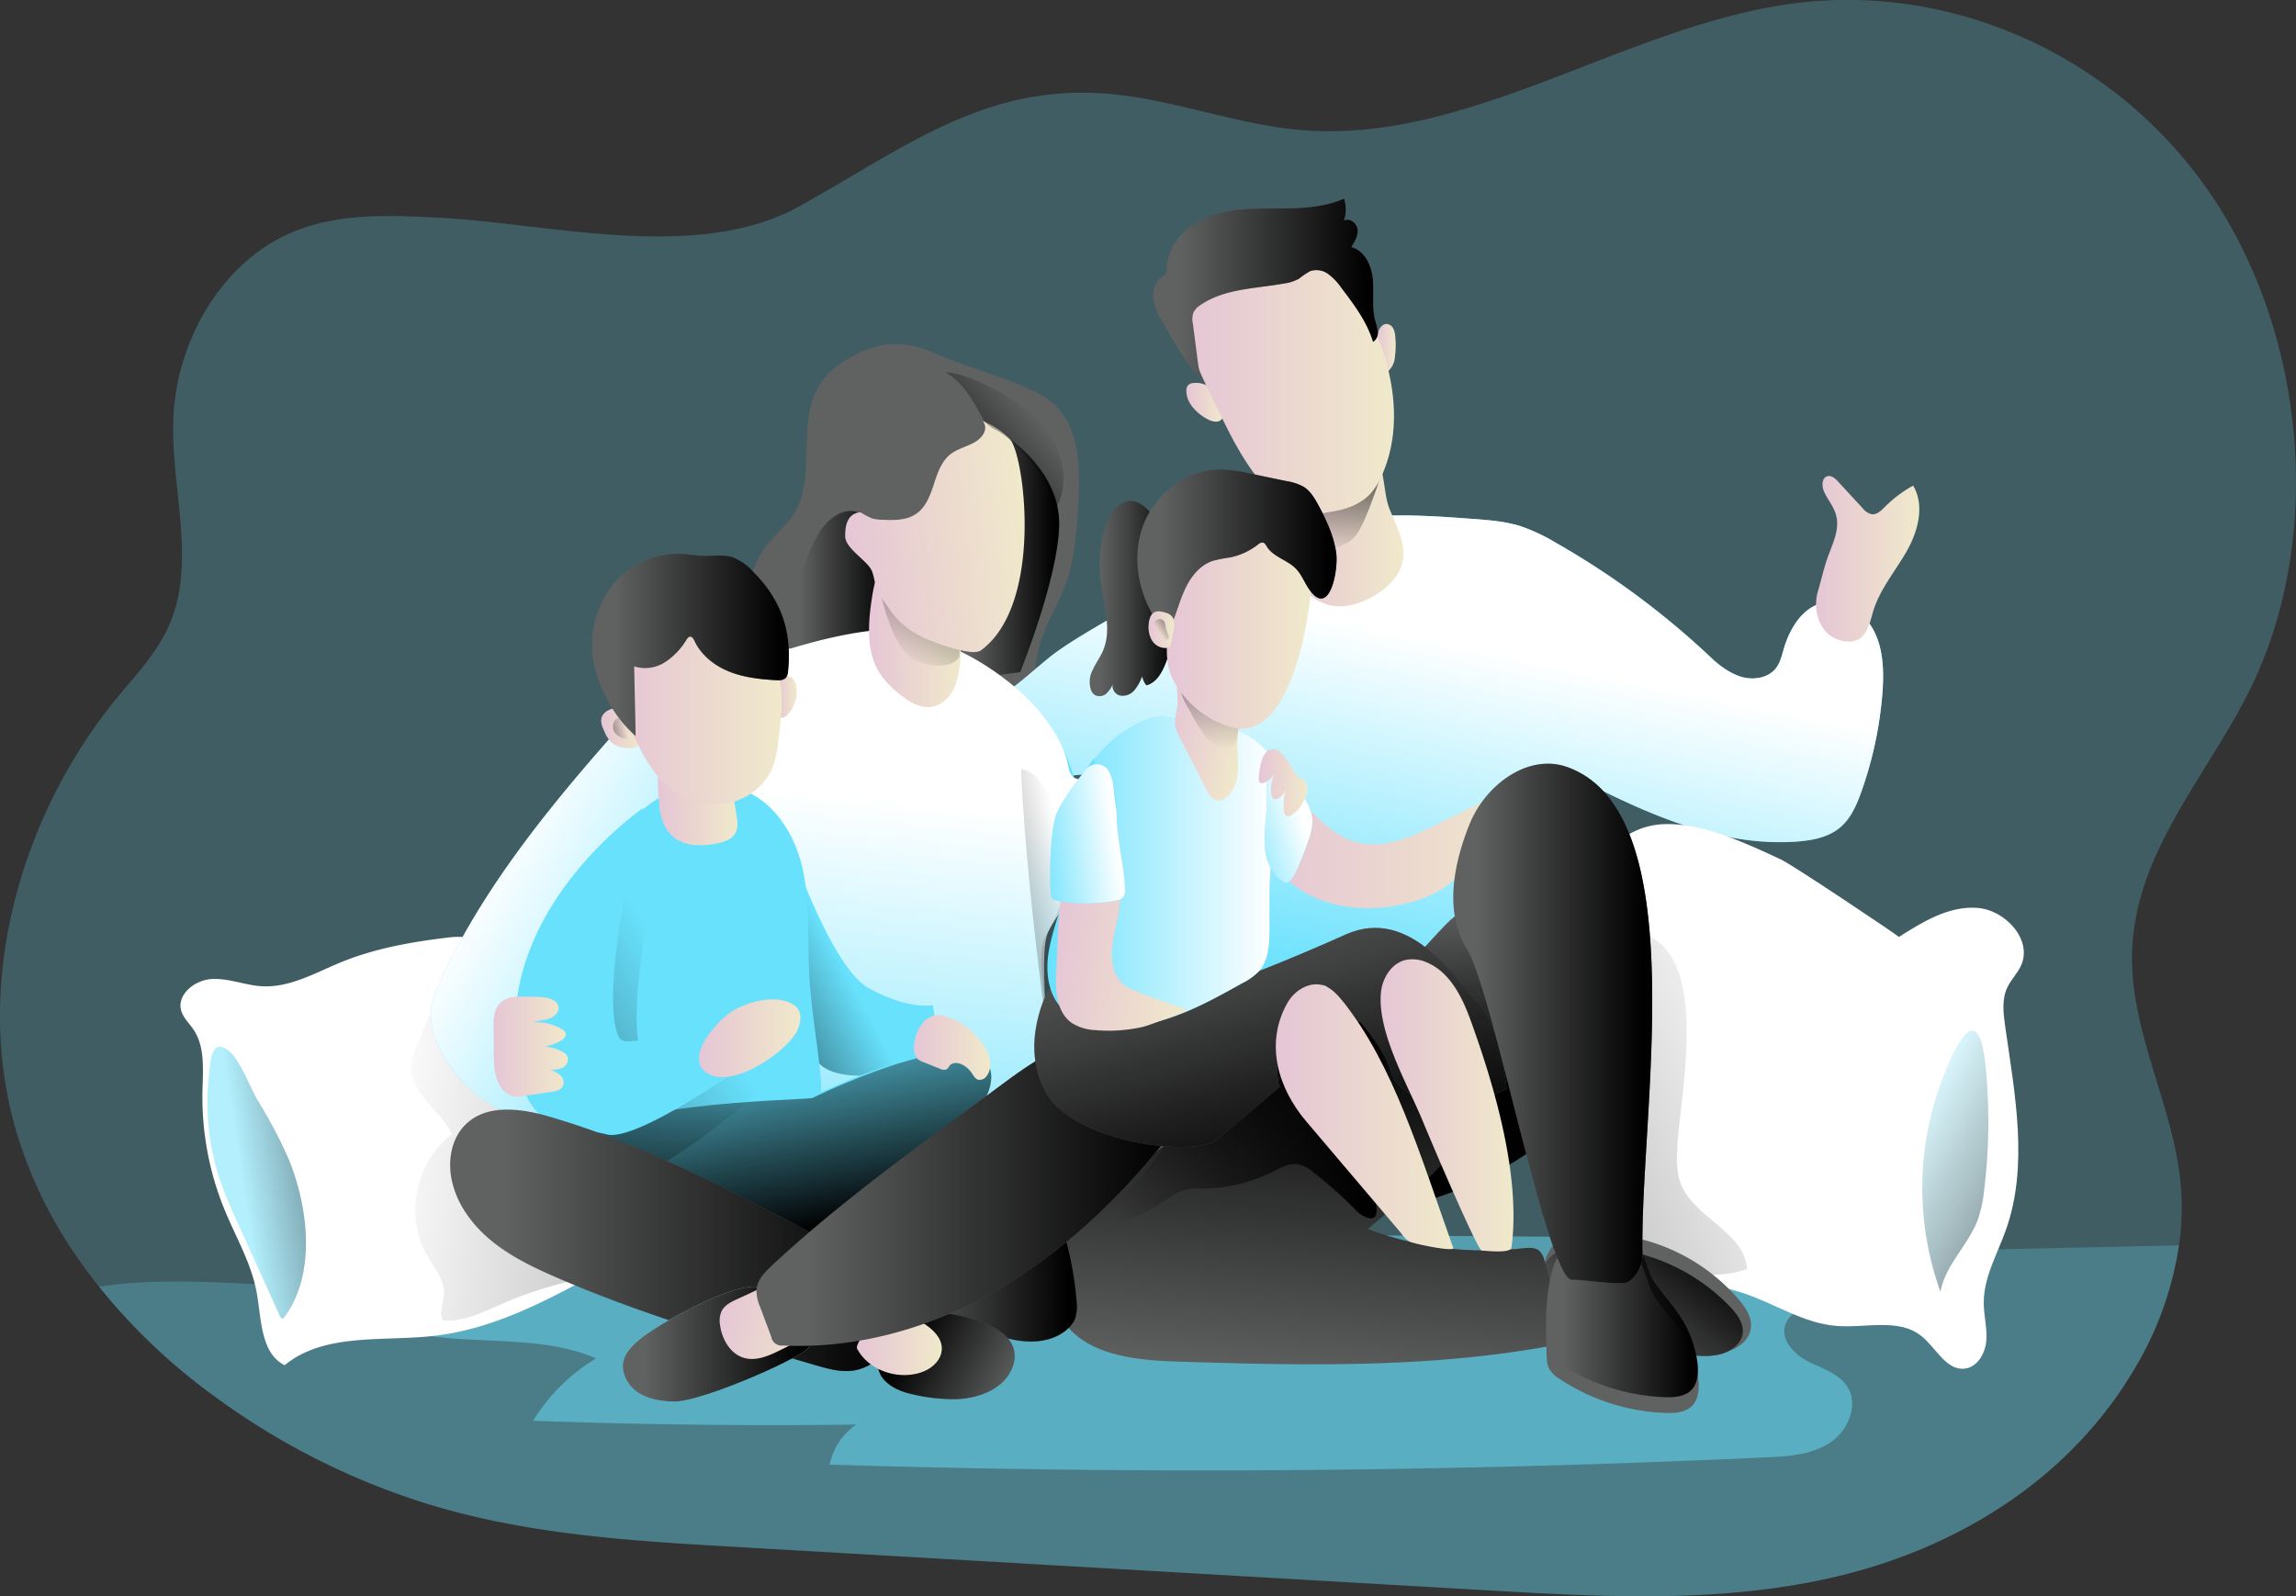 <svg id="Layer_1" data-name="Layer 1" xmlns="http://www.w3.org/2000/svg" xmlns:xlink="http://www.w3.org/1999/xlink" viewBox="0 0 684.81 476.16"><rect x="0" y="0" width="684.81" height="476.16" fill="#333333" stroke="none"/><defs><linearGradient id="linear-gradient" x1="286.87" y1="251.64" x2="317.39" y2="251.64" gradientUnits="userSpaceOnUse"><stop offset="0.12" stop-color="#010101" stop-opacity="0"/><stop offset="0.67" stop-color="#010101" stop-opacity="0.67"/><stop offset="0.95" stop-color="#010101"/></linearGradient><linearGradient id="linear-gradient-2" x1="236.18" y1="257.83" x2="267.71" y2="257.83" xlink:href="#linear-gradient"/><linearGradient id="linear-gradient-3" x1="378.41" y1="375.36" x2="400.98" y2="263.91" gradientUnits="userSpaceOnUse"><stop offset="0" stop-color="#fff" stop-opacity="0"/><stop offset="0.95" stop-color="#fff"/></linearGradient><linearGradient id="linear-gradient-4" x1="558.9" y1="390.28" x2="387.35" y2="459.18" xlink:href="#linear-gradient"/><linearGradient id="linear-gradient-5" x1="91.7" y1="425.97" x2="273.86" y2="445.8" xlink:href="#linear-gradient"/><linearGradient id="linear-gradient-6" x1="474.3" y1="494.9" x2="508.86" y2="450.7" xlink:href="#linear-gradient"/><linearGradient id="linear-gradient-7" x1="257.56" y1="463.08" x2="271.55" y2="316.55" xlink:href="#linear-gradient-3"/><linearGradient id="linear-gradient-8" x1="329.88" y1="347.75" x2="251.69" y2="363.64" xlink:href="#linear-gradient"/><linearGradient id="linear-gradient-9" x1="259.54" y1="365.93" x2="193.47" y2="400.72" xlink:href="#linear-gradient"/><linearGradient id="linear-gradient-10" x1="233.7" y1="384.69" x2="146.24" y2="335.32" xlink:href="#linear-gradient-3"/><linearGradient id="linear-gradient-11" x1="225.9" y1="372.7" x2="242.12" y2="455.92" xlink:href="#linear-gradient"/><linearGradient id="linear-gradient-12" x1="223.02" y1="365.93" x2="78.08" y2="462.56" xlink:href="#linear-gradient"/><linearGradient id="linear-gradient-13" x1="197.68" y1="323.44" x2="221.38" y2="323.44" gradientUnits="userSpaceOnUse"><stop offset="0" stop-color="#e5c6d6"/><stop offset="0.42" stop-color="#ead4d0"/><stop offset="1" stop-color="#f0e9cb"/></linearGradient><linearGradient id="linear-gradient-14" x1="180.78" y1="301.77" x2="193.02" y2="301.77" xlink:href="#linear-gradient-13"/><linearGradient id="linear-gradient-15" x1="190.04" y1="301.34" x2="174.9" y2="305.08" gradientUnits="userSpaceOnUse"><stop offset="0.12" stop-color="#010101" stop-opacity="0"/><stop offset="0.95" stop-color="#010101"/></linearGradient><linearGradient id="linear-gradient-16" x1="260.66" y1="272.89" x2="287.96" y2="272.89" xlink:href="#linear-gradient-13"/><linearGradient id="linear-gradient-17" x1="263.99" y1="287.21" x2="299.68" y2="228.57" xlink:href="#linear-gradient"/><linearGradient id="linear-gradient-18" x1="435.74" y1="346.02" x2="439.03" y2="411.85" xlink:href="#linear-gradient"/><linearGradient id="linear-gradient-19" x1="233.03" y1="292.49" x2="239.11" y2="292.49" xlink:href="#linear-gradient-13"/><linearGradient id="linear-gradient-20" x1="185.79" y1="297.11" x2="234.61" y2="297.11" xlink:href="#linear-gradient-13"/><linearGradient id="linear-gradient-21" x1="383.31" y1="240.99" x2="420.06" y2="240.99" xlink:href="#linear-gradient-13"/><linearGradient id="linear-gradient-22" x1="397.62" y1="256.32" x2="403.96" y2="205.36" xlink:href="#linear-gradient"/><linearGradient id="linear-gradient-23" x1="543.11" y1="251.37" x2="573.89" y2="251.37" xlink:href="#linear-gradient-13"/><linearGradient id="linear-gradient-24" x1="349.16" y1="218.25" x2="403.35" y2="218.25" gradientTransform="translate(-117.31 69.45) rotate(-6.36)" xlink:href="#linear-gradient-13"/><linearGradient id="linear-gradient-25" x1="178.05" y1="276.99" x2="236.76" y2="276.99" xlink:href="#linear-gradient"/><linearGradient id="linear-gradient-26" x1="386.89" y1="511.89" x2="398.88" y2="385.64" xlink:href="#linear-gradient"/><linearGradient id="linear-gradient-27" x1="323.93" y1="429.49" x2="412.06" y2="429.49" xlink:href="#linear-gradient"/><linearGradient id="linear-gradient-28" x1="462.33" y1="476.86" x2="507.94" y2="476.86" xlink:href="#linear-gradient"/><linearGradient id="linear-gradient-29" x1="135.72" y1="454.65" x2="272.69" y2="454.65" xlink:href="#linear-gradient"/><linearGradient id="linear-gradient-30" x1="187.23" y1="485.59" x2="242.81" y2="485.59" xlink:href="#linear-gradient"/><linearGradient id="linear-gradient-31" x1="62.49" y1="579.11" x2="94.47" y2="579.11" gradientTransform="translate(301.2 -103.06) rotate(14.45)" xlink:href="#linear-gradient-13"/><linearGradient id="linear-gradient-32" x1="264.63" y1="465.86" x2="322.66" y2="465.86" xlink:href="#linear-gradient"/><linearGradient id="linear-gradient-33" x1="307.69" y1="502.24" x2="270.07" y2="482.96" xlink:href="#linear-gradient"/><linearGradient id="linear-gradient-34" x1="257.02" y1="485.46" x2="282.38" y2="485.46" xlink:href="#linear-gradient-13"/><linearGradient id="linear-gradient-35" x1="412.27" y1="188.33" x2="417.74" y2="188.33" xlink:href="#linear-gradient-13"/><linearGradient id="linear-gradient-36" x1="355.3" y1="204.64" x2="366.43" y2="204.64" xlink:href="#linear-gradient-13"/><linearGradient id="linear-gradient-37" x1="355.46" y1="199.81" x2="417.19" y2="199.81" xlink:href="#linear-gradient-13"/><linearGradient id="linear-gradient-38" x1="345.39" y1="171.8" x2="412.38" y2="171.8" xlink:href="#linear-gradient"/><linearGradient id="linear-gradient-39" x1="148.68" y1="396.89" x2="170.89" y2="396.89" xlink:href="#linear-gradient-13"/><linearGradient id="linear-gradient-40" x1="227.05" y1="440.08" x2="354.12" y2="440.08" xlink:href="#linear-gradient"/><linearGradient id="linear-gradient-41" x1="376.12" y1="336.63" x2="459.2" y2="336.63" xlink:href="#linear-gradient-13"/><linearGradient id="linear-gradient-42" x1="358.35" y1="328.68" x2="393.14" y2="445.76" gradientUnits="userSpaceOnUse"><stop offset="0.12" stop-color="#010101" stop-opacity="0"/><stop offset="0.45" stop-color="#010101" stop-opacity="0.35"/><stop offset="0.67" stop-color="#010101" stop-opacity="0.67"/><stop offset="0.95" stop-color="#010101"/></linearGradient><linearGradient id="linear-gradient-43" x1="313.82" y1="344.71" x2="384.3" y2="344.71" xlink:href="#linear-gradient-3"/><linearGradient id="linear-gradient-44" x1="217.54" y1="438.8" x2="259.66" y2="438.8" gradientTransform="translate(162.31 -99.98) rotate(8.07)" xlink:href="#linear-gradient-13"/><linearGradient id="linear-gradient-45" x1="326.41" y1="263.18" x2="353.43" y2="263.18" xlink:href="#linear-gradient-42"/><linearGradient id="linear-gradient-46" x1="212.69" y1="395.45" x2="235.98" y2="395.45" gradientTransform="translate(212.78 -126.68) rotate(10.53)" xlink:href="#linear-gradient-13"/><linearGradient id="linear-gradient-47" x1="399.67" y1="305.49" x2="409.9" y2="238.61" gradientTransform="translate(-53.95 30.26) rotate(-2.84)" xlink:href="#linear-gradient"/><linearGradient id="linear-gradient-48" x1="349.48" y1="272.32" x2="392.6" y2="272.32" xlink:href="#linear-gradient-13"/><linearGradient id="linear-gradient-49" x1="340.65" y1="248.46" x2="400.1" y2="248.46" xlink:href="#linear-gradient"/><linearGradient id="linear-gradient-50" x1="365.99" y1="334.48" x2="401.48" y2="322.99" gradientUnits="userSpaceOnUse"><stop offset="0" stop-color="#fff" stop-opacity="0"/><stop offset="0.66" stop-color="#fff"/></linearGradient><linearGradient id="linear-gradient-51" x1="308.25" y1="336.19" x2="335.49" y2="332.39" xlink:href="#linear-gradient-3"/><linearGradient id="linear-gradient-52" x1="434.92" y1="389.94" x2="494.26" y2="389.94" xlink:href="#linear-gradient"/><linearGradient id="linear-gradient-53" x1="274.02" y1="397.07" x2="296.88" y2="397.07" xlink:href="#linear-gradient-13"/><linearGradient id="linear-gradient-54" x1="209.93" y1="394.35" x2="240.19" y2="394.35" xlink:href="#linear-gradient-13"/><linearGradient id="linear-gradient-55" x1="382" y1="417.76" x2="434.96" y2="417.76" xlink:href="#linear-gradient-13"/><linearGradient id="linear-gradient-56" x1="413.25" y1="414.36" x2="452.86" y2="414.36" xlink:href="#linear-gradient-13"/><linearGradient id="linear-gradient-57" x1="344.03" y1="272.46" x2="351.67" y2="272.46" xlink:href="#linear-gradient-13"/><linearGradient id="linear-gradient-58" x1="345.99" y1="273.9" x2="355.22" y2="267.61" xlink:href="#linear-gradient"/><linearGradient id="linear-gradient-59" x1="314.35" y1="203.63" x2="276.97" y2="235.13" xlink:href="#linear-gradient"/><linearGradient id="linear-gradient-60" x1="376.87" y1="318.13" x2="391.44" y2="318.13" xlink:href="#linear-gradient-13"/><linearGradient id="linear-gradient-61" x1="64.76" y1="439.22" x2="140.45" y2="427.73" xlink:href="#linear-gradient"/><linearGradient id="linear-gradient-62" x1="556.07" y1="414.9" x2="670.2" y2="478.24" xlink:href="#linear-gradient"/></defs><title>family 3</title><path d="M672.65,290.1c-12.8,26-34.36,48.63-35.26,78.46-.73,24.23,12.72,46.26,14.57,70.4a76.39,76.39,0,0,1-.6,17.16A100.3,100.3,0,0,1,638.08,493c-19.79,33.54-53.54,53.41-88.08,61.73s-70.14,6.3-105.36,4.27L221.25,546.09c-30.05-1.73-60.31-3.49-89.46-12a214.1,214.1,0,0,1-65.95-32.63,178.74,178.74,0,0,1-34.84-33C18.28,452.63,8.54,434.13,4.1,413.31-5,370.63,10.22,324.46,36.52,292.6c5.86-7.11,12.42-13.88,15.95-22.8,7.42-18.71-.26-40.48.73-61,1.17-23.58,15-45.7,34.15-54.32,14-6.34,29.57-5.69,44.62-4.92,33.19,1.64,77.51,13.63,108.12-3.49,32.89-18.36,57.12-37.93,96.13-33,17.85,2.24,35.18,8.79,53.07,10.35,50.22,4.31,96.61-30.87,146.57-37.68,45.87-6.25,94.67,13.88,123.77,55.09S695.37,243.89,672.65,290.1Z" transform="translate(-1.46 -84.64)" fill="#68e1fd" opacity="0.24" style="isolation:isolate"/><path d="M254.88,191.37a26.15,26.15,0,0,0-8.51,7.33c-7.87,11.32-.78,28.44-8.55,39.84-1.9,2.8-4.57,5-6.75,7.59-4.94,5.87-7.22,13.6-7.76,21.25s.51,15.31,1.56,22.9c.29,2.06.63,4.24,2,5.81s3.8,2.28,6,2.76a218,218,0,0,0,60.23,4.54c3.5-.23,7.17-.59,10.09-2.54,6.87-4.56,6.13-14.59,8.08-22.61,1.64-6.75,5.63-12.68,8-19.21,2.75-7.51,3.3-15.61,3.79-23.59.68-11,.59-23.75-7.87-30.83-2.73-2.28-6.06-3.68-9.33-5.06-8.57-3.59-17.73-6.08-26.13-9.75C271.05,186,263.29,186.45,254.88,191.37Z" transform="translate(-1.46 -84.64)" fill="#606161"/><path d="M302.57,215.58s15.17,9.94,14.81,25.81-11.63,43.73-11.63,43.73l-18.88,2.58Z" transform="translate(-1.46 -84.64)" fill="url(#linear-gradient)"/><path d="M249.11,239.6c-2.54,2.13-4.16,5.14-5.54,8.16a83.14,83.14,0,0,0-7.39,30.61l22.85.23a4.44,4.44,0,0,0,2.26-.38,4.37,4.37,0,0,0,1.66-2.49c2.43-6.5,4.82-13.19,4.76-20.12C267.64,246.85,259.56,230.86,249.11,239.6Z" transform="translate(-1.46 -84.64)" fill="url(#linear-gradient-2)"/><path d="M416.7,238.42c8-.16,15.95.41,23.91,1,4.83.35,9.7.71,14.31,2.16a55.39,55.39,0,0,1,10.66,5A241.7,241.7,0,0,1,512,281c2.58,2.44,6,4.86,9.41,5.69s7.53.1,9.72-2.7c1.29-1.65,1.77-3.77,2.36-5.79,1.76-6,5.5-12.33,11.64-13.73,6-1.36,12.19,2.67,15.09,8.07s3.14,11.82,2.76,17.94a114.14,114.14,0,0,1-6.18,29.84c-1.46,4.21-3.27,8.55-6.74,11.34s-8,3.63-12.42,4c-25,1.89-48.8-10.06-71.05-21.69-.29,12,2.43,23.83,3.07,35.8s-1.19,24.84-9.11,33.83C450.4,395,433.4,397.08,418.14,396.41a181.51,181.51,0,0,1-38.83-6c-3.47-.93-7-2-9.77-4.33a18.71,18.71,0,0,1-4.91-7.08c-8.25-19.22-.66-49.13-8.81-68.4-42.34,8.72-83.31,10.57-123-6.6-1.78-.78-3.66-1.65-4.75-3.27-1.25-1.85-1.21-4.26-1-6.49a77.31,77.31,0,0,1,4-18.89c16,7.59,32.27,15.26,49.75,18.06s19.42-.9,33.05-12.2c9.89-8.2,33.32-19.15,43.16-27.4C372.91,240.52,396,238.86,416.7,238.42Z" transform="translate(-1.46 -84.64)" fill="#68e1fd"/><path d="M416.7,238.42c8-.16,15.95.41,23.91,1,4.83.35,9.7.71,14.31,2.16a55.39,55.39,0,0,1,10.66,5A241.7,241.7,0,0,1,512,281c2.58,2.44,6,4.86,9.41,5.69s7.53.1,9.72-2.7c1.29-1.65,1.77-3.77,2.36-5.79,1.76-6,5.5-12.33,11.64-13.73,6-1.36,12.19,2.67,15.09,8.07s3.14,11.82,2.76,17.94a114.14,114.14,0,0,1-6.18,29.84c-1.46,4.21-3.27,8.55-6.74,11.34s-8,3.63-12.42,4c-25,1.89-48.8-10.06-71.05-21.69-.29,12,2.43,23.83,3.07,35.8s-1.19,24.84-9.11,33.83C450.4,395,433.4,397.08,418.14,396.41a181.51,181.51,0,0,1-38.83-6c-3.47-.93-7-2-9.77-4.33a18.71,18.71,0,0,1-4.91-7.08c-8.25-19.22-.66-49.13-8.81-68.4-42.34,8.72-83.31,10.57-123-6.6-1.78-.78-3.66-1.65-4.75-3.27-1.25-1.85-1.21-4.26-1-6.49a77.31,77.31,0,0,1,4-18.89c16,7.59,32.27,15.26,49.75,18.06s19.42-.9,33.05-12.2c9.89-8.2,33.32-19.15,43.16-27.4C372.91,240.52,396,238.86,416.7,238.42Z" transform="translate(-1.46 -84.64)" fill="url(#linear-gradient-3)"/><path d="M651.36,456.12A100.3,100.3,0,0,1,638.08,493c-19.79,33.54-53.54,53.41-88.08,61.73s-70.14,6.3-105.36,4.27L221.25,546.09c-30.05-1.73-60.31-3.49-89.46-12a214.1,214.1,0,0,1-65.95-32.63,178.74,178.74,0,0,1-34.84-33c22.81-3.58,50.7.21,66.61-.13l134.93-3q133-2.91,265.9-5.86Z" transform="translate(-1.46 -84.64)" fill="#68e1fd" opacity="0.24" style="isolation:isolate"/><path d="M106.6,473.57c18.82,16.79,49.53,6.16,72.63,16.29a55.66,55.66,0,0,0-18.76,18.58q48.15,1.77,96.36,1.14a19.35,19.35,0,0,0-7.92,11.95q139.63,4.31,279.33-2.16c6.54-.3,13.42-.73,18.92-4.29s8.81-11.38,5.24-16.87c-2.52-3.88-7.39-5.32-11.53-7.4s-8.25-6.26-7-10.71c2.41-8.44,19.91-6.3,19.45-15.06-.21-3.93-4.46-6.16-8.12-7.61l8.38-3.19-229.1-1.77c-40.41-.32-81-.63-121.16,4.84C172.71,461.48,134.93,461.5,106.6,473.57Z" transform="translate(-1.46 -84.64)" fill="#68e1fd" opacity="0.5" style="isolation:isolate"/><path d="M567.81,364.14c7.13-4.55,14.91-9.29,23.34-8.69s16.59,9.47,13.12,17.18c-1.06,2.36-3,4.24-4.12,6.59-1.65,3.53-1.18,7.65-.63,11.51,2.89,20.3,7.07,41.53.21,60.85-2.56,7.17-6.63,14.1-6.59,21.72,0,3.78,1.08,7.53.76,11.3s-2.64,7.83-6.39,8.29c-5.58.68-8.58-6.23-13-9.74-6.79-5.42-16.69-2.29-25.35-3-9.82-.78-18.4-6.7-27.77-9.78-11.74-3.87-24.86-3.28-35.89-8.85-12.58-6.35-20.31-19.9-22.9-33.75s-.73-28.11,1.61-42c3.14-18.62,9.33-54.29,33.57-55.3,11.45-.48,24.93,5.91,35,10.62C536.29,342.74,568.06,364,567.81,364.14Z" transform="translate(-1.46 -84.64)" fill="#fff"/><path d="M501.71,427.27c-.15,3.47-.2,7.05,1,10.3,3.87,10.35,19.15,14.56,19.83,25.59-13.58,5-30.4-1.58-37-14.47-3.47-6.8-4.2-14.6-4.88-22.2-1.42-15.95-3.15-31.91-4.27-47.88-.64-9.3.27-17.47,11.72-16.12C513,365.43,502.39,411.34,501.71,427.27Z" transform="translate(-1.46 -84.64)" opacity="0.45" fill="url(#linear-gradient-4)"/><path d="M103.35,371.6c-7.73,3.14-15.38,7.7-23.71,7.24-5-.28-9.89-2.41-14.92-2.17s-10.55,4.52-9.23,9.38c.6,2.18,2.38,3.79,3.65,5.66,3.53,5.21,2.85,12.05,2.71,18.34a88.47,88.47,0,0,0,6.56,35.39c3.4,8.29,8.11,16.18,9.65,25,1.39,7.88,1.16,17.82,8.29,21.44,11.94-9.78,29.3-7,44.64-8.76,18.16-2.08,34.69-11.07,50.69-19.9a12.46,12.46,0,0,0,4.43-3.41,11,11,0,0,0,1.48-6.11c.16-8.8-2.2-17.47-5.13-25.77a187.17,187.17,0,0,0-27.86-51.38c-6.15-8-8.89-13.49-19.2-12.28C124.54,365.55,113.52,367.46,103.35,371.6Z" transform="translate(-1.46 -84.64)" fill="#fff"/><path d="M126.43,395.07c-1.17,2.57-2.37,5.24-2.36,8.06,0,7.91,8.83,12.68,12.22,19.83-10.81,8-14.23,24.44-7.51,36.08,2.17,3.76,5.34,7.4,5.09,11.72-.15,2.66-1.58,5.48-.31,7.82,6.66.43,12.87-3,19-5.61,10.22-4.39,21.16-6.82,32-9.23-1.1-5.7-4.15-10.8-7.15-15.77-11-18.31-22.16-36.73-36.43-52.64-3.33-3.71-4.84-10.05-8.25-12.94C129.84,385.28,128.21,391.16,126.43,395.07Z" transform="translate(-1.46 -84.64)" opacity="0.45" fill="url(#linear-gradient-5)"/><path d="M520,472.21c2.06,2.38,4.06,5.35,3.67,8.58-.43,3.67-3.83,6.14-7.17,7-4.45,1.1-9.09.18-13.58-.74l-37.05-7.59a5.18,5.18,0,0,1-2.43-.94,5.44,5.44,0,0,1-1.46-2.65c-1.81-6-1.32-15.53,3.22-20.23,3.74-3.88,10.1-3.24,14.89-3A56.77,56.77,0,0,1,520,472.21Z" transform="translate(-1.46 -84.64)" fill="#606161"/><path d="M517.63,474.6c2,2.16,4,4.85,3.6,7.78-.43,3.33-3.76,5.56-7,6.31-4.36,1-8.9.17-13.3-.66l-36.32-6.88a5.55,5.55,0,0,1-2.39-.86,4.81,4.81,0,0,1-1.42-2.4c-1.78-5.46-1.3-14.08,3.15-18.35,3.67-3.51,9.91-2.93,14.6-2.72A57.46,57.46,0,0,1,517.63,474.6Z" transform="translate(-1.46 -84.64)" fill="#606161"/><path d="M517.63,474.6c2,2.16,4,4.85,3.6,7.78-.43,3.33-3.76,5.56-7,6.31-4.36,1-8.9.17-13.3-.66l-36.32-6.88a5.55,5.55,0,0,1-2.39-.86,4.81,4.81,0,0,1-1.42-2.4c-1.78-5.46-1.3-14.08,3.15-18.35,3.67-3.51,9.91-2.93,14.6-2.72A57.46,57.46,0,0,1,517.63,474.6Z" transform="translate(-1.46 -84.64)" fill="url(#linear-gradient-6)"/><path d="M313.1,300.32c7.71,8.43,10.85,20.37,10.17,31.78s-4.85,22.35-10.24,32.43c-2.71,5.07,1,19.32.29,25-.89,6.94-1.67,7.12-2.64,14.06-1.08,7.77-9.87,11.83-15.39,17.4a233.29,233.29,0,0,1-23.72,20.92c-11.34,8.7-25.1,16.71-39.14,14-5.89-1.13-11.27-4.08-16.45-7.11q-9.53-5.57-18.72-11.66a8.43,8.43,0,0,1-4.9-8.46C191.68,417,191,405,193.6,393.54c2.22-9.91,6.78-19.18,9-29.08,4.36-19.38-.41-40.15,5.27-59.19,1.06-3.55,2.57-7.13,5.39-9.54,2.36-2,5.41-3,8.37-4,12.56-4,25.2-8.07,38.27-9.73C282,279.22,298.24,284.05,313.1,300.32Z" transform="translate(-1.46 -84.64)" fill="#68e1fd"/><path d="M320.2,313.69c2.09,11.57,23.6-10.83,22.93,1.18s-23.53,36.88-28.92,47.49c-2.71,5.34-.32,23.26-1.06,29.27-.89,7.31-1.5,4.69-2.47,12-1.08,8.17-9.87,9.67-15.39,15.54a237,237,0,0,1-23.72,22c-11.34,9.17-25.1,17.6-39.14,14.77-5.89-1.19-11.27-4.3-16.45-7.49q-9.53-5.85-18.72-12.28a11.38,11.38,0,0,1-3.91-3.83,12.37,12.37,0,0,1-1-5.07c-.68-12.38-1.34-24.94,1.24-37,2.22-10.43,6.78-20.18,9-30.6,4.36-20.4-.41-42.26,5.27-62.3,1.06-3.73,2.57-7.51,5.39-10,2.36-2.13,5.41-3.18,8.37-4.18,12.56-4.24,25.2-8.49,38.27-10.24C282,269.91,316.33,292.18,320.2,313.69Z" transform="translate(-1.46 -84.64)" fill="url(#linear-gradient-7)"/><path d="M306,314.16s.71,25.16,7.34,75.4c0,0,11.42-22.48,11.66-25.6S317.92,314.16,306,314.16Z" transform="translate(-1.46 -84.64)" fill="url(#linear-gradient-8)"/><path d="M235,331.32s13.63,41.38,25.39,48,19.28,5.17,19.28,5.17l2.82,16.93s-29.35,9.24-37.15,0S235,331.32,235,331.32Z" transform="translate(-1.46 -84.64)" fill="#68e1fd"/><path d="M235,331.32s13.63,41.38,25.39,48,19.28,5.17,19.28,5.17l2.82,16.93s-29.35,9.24-37.15,0S235,331.32,235,331.32Z" transform="translate(-1.46 -84.64)" fill="url(#linear-gradient-9)"/><path d="M133,376.75c-1.46,3.16-2.86,6.45-3.05,9.93a21.92,21.92,0,0,0,2.64,10.7,41.36,41.36,0,0,0,20.92,19.7c9.53,4,20.17,4.26,30.51,4.35,3.34,0,6.94,0,9.64-2,4.07-2.95,4.4-8.8,4.34-13.83a83.67,83.67,0,0,1-19.74-12.88,11.94,11.94,0,0,1-3.55-4.39c-1.09-2.85,0-6,1.12-8.86A125.07,125.07,0,0,1,201.68,340c8.72-9,19.49-18,20.47-30.51a14.11,14.11,0,0,0-1.72-8.53c-1.63-2.63-4.35-4.37-7.14-5.7-9.74-4.69-15.87-6-23.15,2.06s-14.63,16.46-21.6,25C154.81,339.13,142.19,357,133,376.75Z" transform="translate(-1.46 -84.64)" fill="#68e1fd"/><path d="M133,376.75c-1.46,3.16-2.86,6.45-3.05,9.93a21.92,21.92,0,0,0,2.64,10.7,41.36,41.36,0,0,0,20.92,19.7c9.53,4,20.17,4.26,30.51,4.35,3.34,0,6.94,0,9.64-2,4.07-2.95,4.4-8.8,4.34-13.83a83.67,83.67,0,0,1-19.74-12.88,11.94,11.94,0,0,1-3.55-4.39c-1.09-2.85,0-6,1.12-8.86A125.07,125.07,0,0,1,201.68,340c8.72-9,19.49-18,20.47-30.51a14.11,14.11,0,0,0-1.72-8.53c-1.63-2.63-4.35-4.37-7.14-5.7-9.74-4.69-15.87-6-23.15,2.06s-14.63,16.46-21.6,25C154.81,339.13,142.19,357,133,376.75Z" transform="translate(-1.46 -84.64)" fill="url(#linear-gradient-10)"/><path d="M181.11,344.13c-4,10.65-4.65,22.21-4.71,33.57-.07,12.81.79,26.22,7.33,37.25,9.18,15.49,29.7,23.2,46.82,17.6,5-1.65,9.9-4.47,12.76-8.93,3.63-5.66,3.44-12.89,2.75-19.57-1-9.55-2.7-19-3.22-28.61-.59-10.72.33-21.63-2.09-32.1s-9.19-20.85-19.58-23.59C202.3,314.79,187.44,327,181.11,344.13Z" transform="translate(-1.46 -84.64)" fill="#68e1fd"/><path d="M243.68,411.73s47.25-23.28,52.9-9.17S262,445.59,255,449.11s-28.21,5.65-28.21,5.65-59.25-13.41-54.31-27.51S238,412.44,243.68,411.73Z" transform="translate(-1.46 -84.64)" fill="#68e1fd"/><path d="M243.68,412.2s47.25-23.28,52.9-9.17S262,446.06,255,449.58s-28.21,5.65-28.21,5.65-59.25-13.41-54.31-27.51S238,412.91,243.68,412.2Z" transform="translate(-1.46 -84.64)" fill="url(#linear-gradient-11)"/><path d="M200.3,331s-37,25.39-38.09,63.13,18.69,37.56,27.51,40.2,41.61-27.15,41.61-27.15l-12-15.17s-23.65,12.48-26.21,7.41C186.55,386.34,200.3,331,200.3,331Z" transform="translate(-1.46 -84.64)" fill="url(#linear-gradient-12)"/><path d="M193.25,325.68s-37,25.39-38.09,63.13S173.5,420.37,182.31,423s42-21.16,42-21.16l-12-15.17s-23.65,12.48-26.21,7.41C179.49,381.05,193.25,325.68,193.25,325.68Z" transform="translate(-1.46 -84.64)" fill="#68e1fd"/><path d="M198,323.59c.16,3.86,1.17,7.94,4.05,10.5,3.63,3.21,9.11,3.09,13.81,2,1.83-.43,3.78-1.11,4.79-2.7s.78-3.47.53-5.26q-.63-4.39-1.63-8.72a9.56,9.56,0,0,0-1.28-3.42,8.62,8.62,0,0,0-3.36-2.59c-3.4-1.69-11.59-4.77-15.23-2.38C196.74,312.9,197.88,320.71,198,323.59Z" transform="translate(-1.46 -84.64)" fill="url(#linear-gradient-13)"/><path d="M183.28,296.33a4.39,4.39,0,0,0-2.22,1.93c-.69,1.48,0,3.21.72,4.68a8.61,8.61,0,0,0,2.69,3.7,7.38,7.38,0,0,0,2.33.88,8.29,8.29,0,0,0,3.39.24,3.46,3.46,0,0,0,2.63-2,3.76,3.76,0,0,0,.13-2C192.12,298.43,189.17,294,183.28,296.33Z" transform="translate(-1.46 -84.64)" fill="url(#linear-gradient-14)"/><path d="M186.32,298.72a2.22,2.22,0,0,0-1.29.55,2.27,2.27,0,0,0-.42.72,3.5,3.5,0,0,0-.28,2,3.17,3.17,0,0,0,.74,1.43,4.88,4.88,0,0,0,4.1,1.66,1.37,1.37,0,0,0,.69-.22c.46-.34.43-1,.33-1.58a15.29,15.29,0,0,0-1.1-3.87C188.62,298.44,187.29,298.57,186.32,298.72Z" transform="translate(-1.46 -84.64)" fill="url(#linear-gradient-15)"/><path d="M286.87,287.7c-1,3.8-3.95,7.42-7.86,7.83-3.23.35-6.26-1.52-8.83-3.52a26.82,26.82,0,0,1-6.21-6.37c-4.28-6.59-3.61-15.14-2.41-22.91.67-4.3,1.73-9.05,5.32-11.52a5,5,0,0,1,2.75-1,6,6,0,0,1,2.19.49c4.95,1.92,8.77,6.08,11.32,10.73C287.5,269.39,289.29,278.81,286.87,287.7Z" transform="translate(-1.46 -84.64)" fill="url(#linear-gradient-16)"/><path d="M263.19,256.32s3.05,23.22,12.73,26,11.7-1.79,11.7-1.79l.26-17.09Z" transform="translate(-1.46 -84.64)" fill="url(#linear-gradient-17)"/><path d="M414.8,444.8c-4,.21-8.12.09-11.79-1.51-10.22-4.45-12.49-17.67-13.34-28.79-.53-6.81-1-14,2.15-20.12,4.29-8.35,13.06-11,20.6-15.38,9.41-5.51,13.06-11.23,20.4-18.71,13.33-13.6,36.44-12,47.8,4.43C507.11,403,447.14,443.1,414.8,444.8Z" transform="translate(-1.46 -84.64)" fill="#606161"/><path d="M414.8,444.8c-4,.21-8.12.09-11.79-1.51-10.22-4.45-12.49-17.67-13.34-28.79-.53-6.81-1-14,2.15-20.12,4.29-8.35,13.06-11,20.6-15.38,9.41-5.51,13.06-11.23,20.4-18.71,13.33-13.6,36.44-12,47.8,4.43C507.11,403,447.14,443.1,414.8,444.8Z" transform="translate(-1.46 -84.64)" fill="url(#linear-gradient-18)"/><path d="M237,286.49c1.31.48,1.9,2,2.05,3.39a10.17,10.17,0,0,1-2.52,7.78,3.19,3.19,0,0,1-1.31,1,1.4,1.4,0,0,1-1.52-.35,2.06,2.06,0,0,1-.35-.91C233,295.28,232.08,284.66,237,286.49Z" transform="translate(-1.46 -84.64)" fill="url(#linear-gradient-19)"/><path d="M234.51,296.54c-.22,3.33-.56,6.64-1,9.94a29.6,29.6,0,0,1-1.68,7.23c-2.57,6.31-9.2,10.54-16,10.88a22.9,22.9,0,0,1-18-8.12,48.73,48.73,0,0,1-6.35-10.36A64,64,0,0,1,186.85,295c-1.71-6.08-1.57-13.07,2.14-18.17a15.06,15.06,0,0,1,5-4.39c3.47-1.87,7.51-2.3,11.45-2.6a31.71,31.71,0,0,1,8.92.23,22.88,22.88,0,0,1,6.29,2.49c4.24,2.35,9,5.89,11.47,10.16C234.47,286.68,234.81,292.1,234.51,296.54Z" transform="translate(-1.46 -84.64)" fill="url(#linear-gradient-20)"/><path d="M415.82,236.24c2,5.08,5,10.22,4.06,15.58-.86,4.72-4.72,8.37-8.9,10.73-3.67,2.08-7.94,3.47-12.11,2.77-5.14-.86-9.35-4.84-11.71-9.48s-3.13-9.93-3.59-15.12a32.27,32.27,0,0,1,.28-10.15A18.39,18.39,0,0,1,394.38,218c4.43-1.9,12.35-2.55,16.24,1.13C414.67,223,413.89,231.26,415.82,236.24Z" transform="translate(-1.46 -84.64)" fill="url(#linear-gradient-21)"/><path d="M414.07,224.11s-4.76,15.7-8.11,20.11-12,5.46-12,5.46L388.33,231Z" transform="translate(-1.46 -84.64)" fill="url(#linear-gradient-22)"/><path d="M552.34,276a6.27,6.27,0,0,0,3-.42c3.16-1.36,3.85-5.4,4.85-8.69,2-6.56,6.62-11.92,10-17.88s5.39-13.62,1.89-19.51a37.15,37.15,0,0,0-8.47,6.38c-1.07,1.08-2.33,2.32-3.84,2.16a4.91,4.91,0,0,1-2.8-1.86l-7.29-7.89c-.85-.91-1.95-1.91-3.15-1.6-1.64.41-1.76,2.76-1.13,4.33,1,2.44,2.85,4.47,3.61,7,1.27,4.16-.71,8.3-2.15,12.13-1.33,3.55-2.12,7.26-3.19,10.9C541.77,267.49,544.82,275.5,552.34,276Z" transform="translate(-1.46 -84.64)" fill="url(#linear-gradient-23)"/><path d="M294,278.66c-2.62,1.9-13.86-2.31-16.79-3.68a25.73,25.73,0,0,1-8-5.51,36.56,36.56,0,0,1-3.46-4.57,21.57,21.57,0,0,1-3.09-5.67c-.43-1.39-.58-2.86-1.12-4.21-1.26-3.15-8-6.68-8-10.45,0-1.9.18-3.92,1.3-5.45s3.55-2.25,5-1c-.78-2.46-.88-13.64.33-15.92a19.75,19.75,0,0,1,5.06-5.8c6.41-5.29,14.78-8.56,23.05-7.7a23.64,23.64,0,0,1,14.33,6.85C307.09,220.2,312.8,265,294,278.66Z" transform="translate(-1.46 -84.64)" fill="url(#linear-gradient-24)"/><path d="M226.19,255.28a16.08,16.08,0,0,0-6.18-4.4c-2.79-.9-5.81-.35-8.73-.44-2.19-.06-4.36-.48-6.55-.6A25.42,25.42,0,0,0,183.53,260a28.88,28.88,0,0,0-4.81,23.23,38.82,38.82,0,0,0,3.42,9.21,37.57,37.57,0,0,0,8.91,11.76l-.45-20.8a10.78,10.78,0,0,0,9.05-1.15,20.35,20.35,0,0,0,6.5-6.71c.29-.45.66-1,1.2-1s1,.69,1.25,1.26c2,4.31,6,7.43,10.37,9.18s9.19,2.28,13.91,2.55c1.07.06,2.3.05,3-.76a3.49,3.49,0,0,0,.63-2C237.73,272.9,234.43,263.59,226.19,255.28Z" transform="translate(-1.46 -84.64)" fill="#606161"/><path d="M226.19,255.28a16.08,16.08,0,0,0-6.18-4.4c-2.79-.9-5.81-.35-8.73-.44-2.19-.06-4.36-.48-6.55-.6A25.42,25.42,0,0,0,183.53,260a28.88,28.88,0,0,0-4.81,23.23,38.82,38.82,0,0,0,3.42,9.21,37.57,37.57,0,0,0,8.91,11.76l-.45-20.8a10.78,10.78,0,0,0,9.05-1.15,20.35,20.35,0,0,0,6.5-6.71c.29-.45.66-1,1.2-1s1,.69,1.25,1.26c2,4.31,6,7.43,10.37,9.18s9.19,2.28,13.91,2.55c1.07.06,2.3.05,3-.76a3.49,3.49,0,0,0,.63-2C237.73,272.9,234.43,263.59,226.19,255.28Z" transform="translate(-1.46 -84.64)" fill="url(#linear-gradient-25)"/><path d="M345.78,428.68c-8.16,6.28-17.11,11.82-23.46,19.93s-9.53,19.79-4.49,28.76c6.31,11.24,21.47,13,34.35,13.41,37.78,1.2,75.91,2.1,113.05-4.92A64.85,64.85,0,0,0,462,460.3a5.82,5.82,0,0,0-1.34-2.45c-1.31-1.22-3.34-1-5.12-.84a98.2,98.2,0,0,1-46.08-5.77L422,440.7c7.17-6,14.83-12.84,16.26-22.08,1.9-12.35-8.81-23.8-20.82-27.25-11.32-3.25-32.32-3.54-40.88,5.1C365.94,407.21,358.06,419.24,345.78,428.68Z" transform="translate(-1.46 -84.64)" fill="#606161"/><path d="M345.78,428.68c-8.16,6.28-17.11,11.82-23.46,19.93s-9.53,19.79-4.49,28.76c6.31,11.24,21.47,13,34.35,13.41,37.78,1.2,75.91,2.1,113.05-4.92A64.85,64.85,0,0,0,462,460.3a5.82,5.82,0,0,0-1.34-2.45c-1.31-1.22-3.34-1-5.12-.84a98.2,98.2,0,0,1-46.08-5.77L422,440.7c7.17-6,14.83-12.84,16.26-22.08,1.9-12.35-8.81-23.8-20.82-27.25-11.32-3.25-32.32-3.54-40.88,5.1C365.94,407.21,358.06,419.24,345.78,428.68Z" transform="translate(-1.46 -84.64)" fill="url(#linear-gradient-26)"/><path d="M408.9,447.75a10.61,10.61,0,0,1-3.65-2.76A126.58,126.58,0,0,0,393,434.19a10.43,10.43,0,0,0-4-2.21c-2.74-.6-5.42.93-7.92,2.18a47.1,47.1,0,0,1-20.92,5,19.91,19.91,0,0,0-5.29.38,18.93,18.93,0,0,0-5.13,2.73,71.79,71.79,0,0,1-25.82,10.46c1.42-4.05,5.44-6.46,8.92-9a55.85,55.85,0,0,0,10.22-9.57c3.34-4,6.15-8.58,10.15-12,3.34-2.83,7.36-4.71,11.32-6.57l16.69-7.8a13.73,13.73,0,0,1,5.06-1.6c4.1-.17,7.38,3.28,9.83,6.57A101.92,101.92,0,0,1,407.36,432C408.54,434.63,416.29,450.42,408.9,447.75Z" transform="translate(-1.46 -84.64)" fill="url(#linear-gradient-27)"/><path d="M470.44,458.24a6.74,6.74,0,0,0-3.74.92,6.23,6.23,0,0,0-1.93,3.35c-2.57,8.47-2.33,17.51-2,26.36a9.29,9.29,0,0,0,.78,4.12,8.72,8.72,0,0,0,3,2.92,61.18,61.18,0,0,0,31.67,10.2c2.81.1,5.93-.12,7.92-2.11s2.22-5.44,1.81-8.38A33.32,33.32,0,0,0,503.48,483c-2.41-3.95-5.62-7.35-8.28-11.13-2.51-3.58-3.35-11.35-6.89-13.74S474.74,458,470.44,458.24Z" transform="translate(-1.46 -84.64)" fill="#606161"/><path d="M470.21,453.53a6.75,6.75,0,0,0-3.74.93,6.17,6.17,0,0,0-1.93,3.35c-2.58,8.47-2.34,17.51-2,26.36a9.36,9.36,0,0,0,.78,4.11,8.74,8.74,0,0,0,3.05,2.93A61.24,61.24,0,0,0,498,501.41c2.81.09,5.92-.13,7.91-2.11s2.22-5.44,1.81-8.38a33.15,33.15,0,0,0-4.51-12.62c-2.41-3.95-5.61-7.35-8.27-11.14-2.52-3.57-3.35-11.34-6.9-13.73S474.5,453.33,470.21,453.53Z" transform="translate(-1.46 -84.64)" fill="url(#linear-gradient-28)"/><path d="M166.94,418.21c-9-2.82-20-4.69-26.66,1.91-4.12,4.06-5.26,10.46-4.16,16.14,1.42,7.39,6.17,13.81,12,18.57s12.71,8,19.61,11c24.84,10.74,50.87,18.4,76.83,26,4,1.17,8.14,2.35,12.2,1.51,7.66-1.61,12-9.56,15.27-16.66a3.77,3.77,0,0,0-1.35-5.5c-13.95-12.55-30-20.33-46.66-28.83C205.67,433.05,186.71,424.1,166.94,418.21Z" transform="translate(-1.46 -84.64)" fill="#606161"/><path d="M166.94,418.21c-9-2.82-20-4.69-26.66,1.91-4.12,4.06-5.26,10.46-4.16,16.14,1.42,7.39,6.17,13.81,12,18.57s12.71,8,19.61,11c24.84,10.74,50.87,18.4,76.83,26,4,1.17,8.14,2.35,12.2,1.51,7.66-1.61,12-9.56,15.27-16.66a3.77,3.77,0,0,0-1.35-5.5c-13.95-12.55-30-20.33-46.66-28.83C205.67,433.05,186.71,424.1,166.94,418.21Z" transform="translate(-1.46 -84.64)" fill="url(#linear-gradient-29)"/><path d="M191.73,484.61c-1.75,1.56-3.5,3.29-4.19,5.53-1.12,3.62,1,7.67,4.1,9.8s7.07,2.7,10.87,2.77c8.58.14,41.2-14.45,40.29-16.57-2.09-4.82-9.81-17-15.7-17.63C219.21,467.65,197.16,479.79,191.73,484.61Z" transform="translate(-1.46 -84.64)" fill="#68e1fd"/><path d="M191.73,484.61c-1.75,1.56-3.5,3.29-4.19,5.53-1.12,3.62,1,7.67,4.1,9.8s7.07,2.7,10.87,2.77c8.58.14,41.2-14.45,40.29-16.57-2.09-4.82-9.81-17-15.7-17.63C219.21,467.65,197.16,479.79,191.73,484.61Z" transform="translate(-1.46 -84.64)" fill="#606161"/><path d="M191.73,484.61c-1.75,1.56-3.5,3.29-4.19,5.53-1.12,3.62,1,7.67,4.1,9.8s7.07,2.7,10.87,2.77c8.58.14,41.2-14.45,40.29-16.57-2.09-4.82-9.81-17-15.7-17.63C219.21,467.65,197.16,479.79,191.73,484.61Z" transform="translate(-1.46 -84.64)" fill="url(#linear-gradient-30)"/><path d="M221.59,472.05c-2,.88-4.13,1.93-5,3.9a7.28,7.28,0,0,0-.37,3.9c.55,4.33,3.14,8.8,7.36,9.9,3.59.94,7.3-.74,10.63-2.38,5-2.47,10.16-5.07,13.77-9.34,1.31-1.55,2.44-3.56,1.9-5.52a7.54,7.54,0,0,0-2-3c-3.26-3.38-6.41-6.26-10.9-4.46C231.75,467.14,226.68,469.77,221.59,472.05Z" transform="translate(-1.46 -84.64)" fill="url(#linear-gradient-31)"/><path d="M282.57,476.06c6.31,2,12.07,5.58,18.41,7.51s13.91,1.93,18.86-2.48a8.25,8.25,0,0,0,2.21-2.9,11.63,11.63,0,0,0,.51-5.54,98.78,98.78,0,0,0-3-17.5,12.46,12.46,0,0,0-2.71-5.72c-2.59-2.63-6.77-2.62-10.47-2.43l-19.67,1c-6.55.33-14.1,1.21-17.67,6.71a20.71,20.71,0,0,0-2.32,6c-1.09,4-4.32,9.64.28,12.16,2,1.11,5,1,7.19,1.32C276.81,474.58,280,476.06,282.57,476.06Z" transform="translate(-1.46 -84.64)" fill="#606161"/><path d="M282.57,476.06c6.31,2,12.07,5.58,18.41,7.51s13.91,1.93,18.86-2.48a8.25,8.25,0,0,0,2.21-2.9,11.63,11.63,0,0,0,.51-5.54,98.78,98.78,0,0,0-3-17.5,12.46,12.46,0,0,0-2.71-5.72c-2.59-2.63-6.77-2.62-10.47-2.43l-19.67,1c-6.55.33-14.1,1.21-17.67,6.71a20.71,20.71,0,0,0-2.32,6c-1.09,4-4.32,9.64.28,12.16,2,1.11,5,1,7.19,1.32C276.81,474.58,280,476.06,282.57,476.06Z" transform="translate(-1.46 -84.64)" fill="url(#linear-gradient-32)"/><path d="M273.71,500.56A53.22,53.22,0,0,0,287,502c4.51-.22,9.15-1.51,12.57-4.26s5.39-7.12,4.19-10.9c-1.56-4.94-7.53-7.4-13-8.95-5.33-1.51-11.5-2.61-16.53,0a22.64,22.64,0,0,0-5.76,4.8,22.38,22.38,0,0,0-4.1,5.19C260.88,494.72,266.94,499.18,273.71,500.56Z" transform="translate(-1.46 -84.64)" fill="#606161"/><path d="M273.71,500.56A53.22,53.22,0,0,0,287,502c4.51-.22,9.15-1.51,12.57-4.26s5.39-7.12,4.19-10.9c-1.56-4.94-7.53-7.4-13-8.95-5.33-1.51-11.5-2.61-16.53,0a22.64,22.64,0,0,0-5.76,4.8,22.38,22.38,0,0,0-4.1,5.19C260.88,494.72,266.94,499.18,273.71,500.56Z" transform="translate(-1.46 -84.64)" fill="url(#linear-gradient-33)"/><path d="M257.09,486.93c2.79,5.36,9.21,8.27,15.24,7.85,3.15-.22,6.39-1.33,8.43-3.74,3.69-4.37,1.47-10.78-10.87-14.77C264.92,474.66,256.15,485.14,257.09,486.93Z" transform="translate(-1.46 -84.64)" fill="url(#linear-gradient-34)"/><path d="M412.5,183.84c.33-1.26,1.25-2.59,2.55-2.56a2.42,2.42,0,0,1,1.94,1.3,5.93,5.93,0,0,1,.61,2.35,25.39,25.39,0,0,1-.1,6.16,6.16,6.16,0,0,1-1.88,4.15.37.37,0,0,1-.64-.1,15.26,15.26,0,0,1-2.17-5.56C412.47,187.69,412,185.74,412.5,183.84Z" transform="translate(-1.46 -84.64)" fill="url(#linear-gradient-35)"/><path d="M357.41,198.9a2.39,2.39,0,0,0-1.66.71,2.36,2.36,0,0,0-.44,1.49c-.08,3.64,2.89,6.65,6.06,8.45,1.34.76,3.16,1.35,4.31.32s.78-2.87.2-4.29C364.38,201.86,362,198.44,357.41,198.9Z" transform="translate(-1.46 -84.64)" fill="url(#linear-gradient-36)"/><path d="M364.15,205.63c4.52,9.4,9.18,19,16.64,26.29a17.6,17.6,0,0,0,17.13,5.46c4.38-.61,8.85-2,12-5.17a20.17,20.17,0,0,0,3.93-6.28c6.69-15.64,2.68-34-5.28-49.06-2.47-4.66-5.46-9.28-9.94-12-6.32-3.9-14.44-3.38-21.55-1.3-6.21,1.82-20,6.5-21.33,13.93C354.14,186.45,360.43,197.91,364.15,205.63Z" transform="translate(-1.46 -84.64)" fill="url(#linear-gradient-37)"/><path d="M348.37,181a20.65,20.65,0,0,1-2.87-6.8c-.39-2.45.26-5.21,2.23-6.7a5.22,5.22,0,0,0,1.29-1.09,4,4,0,0,0,.44-2.09c.36-6.84,6-12.48,12.41-15s13.43-2.47,20.28-2.49,13.93-.17,20.2-2.93a10.69,10.69,0,0,1-.05,6.57c1.62-1,3.84.68,4.06,2.59s-.85,3.68-1.87,5.3c4,1,6.07,5.51,6.44,9.61s-.35,8.33.69,12.32a16.06,16.06,0,0,1,.76,3.33A3.08,3.08,0,0,1,411,186.6c-1.81-6-5.66-11.11-9.45-16.09a17.38,17.38,0,0,0-3.9-4.12,5.94,5.94,0,0,0-5.41-.88,23.45,23.45,0,0,0-3.33,2.25,12.27,12.27,0,0,1-4.33,1.42c-8.56,1.58-17.88,1.5-25.05,6.44a5.61,5.61,0,0,0-2.14,2.29,6.45,6.45,0,0,0-.14,3.3l1.49,11.49c.32,2.48.79,5.13,2.66,6.94C355.91,194.34,352.1,187.57,348.37,181Z" transform="translate(-1.46 -84.64)" fill="#606161"/><path d="M348.37,181a20.65,20.65,0,0,1-2.87-6.8c-.39-2.45.26-5.21,2.23-6.7a5.22,5.22,0,0,0,1.29-1.09,4,4,0,0,0,.44-2.09c.36-6.84,6-12.48,12.41-15s13.43-2.47,20.28-2.49,13.93-.17,20.2-2.93a10.69,10.69,0,0,1-.05,6.57c1.62-1,3.84.68,4.06,2.59s-.85,3.68-1.87,5.3c4,1,6.07,5.51,6.44,9.61s-.35,8.33.69,12.32a16.06,16.06,0,0,1,.76,3.33A3.08,3.08,0,0,1,411,186.6c-1.81-6-5.66-11.11-9.45-16.09a17.38,17.38,0,0,0-3.9-4.12,5.94,5.94,0,0,0-5.41-.88,23.45,23.45,0,0,0-3.33,2.25,12.27,12.27,0,0,1-4.33,1.42c-8.56,1.58-17.88,1.5-25.05,6.44a5.61,5.61,0,0,0-2.14,2.29,6.45,6.45,0,0,0-.14,3.3l1.49,11.49c.32,2.48.79,5.13,2.66,6.94C355.91,194.34,352.1,187.57,348.37,181Z" transform="translate(-1.46 -84.64)" fill="url(#linear-gradient-38)"/><path d="M155.2,382a64.72,64.72,0,0,1,8,.1c2,.15,4.55.86,4.83,2.87.23,1.59-1.22,3-2.73,3.5s-3.17.55-4.68,1.11a14.87,14.87,0,0,1,8.53,2.13,2.31,2.31,0,0,1,.92.86c.54,1.09-.66,2.22-1.74,2.76a19.06,19.06,0,0,1-4.5,1.56,11.43,11.43,0,0,1,5.32,1.45,3.44,3.44,0,0,1,1.59,1.54,2.74,2.74,0,0,1-1.49,3.23,7.94,7.94,0,0,1-3.82.61,8.49,8.49,0,0,1,3.11,1.62,2.91,2.91,0,0,1,.85,3.18c-.59,1.27-2.19,1.63-3.57,1.83l-8.35,1.24a8.48,8.48,0,0,1-2.56.13,5.56,5.56,0,0,1-2.92-1.48c-3-2.75-3.23-7.31-3.25-11.37l-.06-9.39C148.65,385.32,150.8,382.26,155.2,382Z" transform="translate(-1.46 -84.64)" fill="url(#linear-gradient-39)"/><path d="M299,409.1c6.58-4.88,13.26-9.83,20.93-12.71s16.58-3.49,23.85.27,12.17,12.59,9.76,20.41c-1,3.36-3.22,6.22-5.42,8.94-13.92,17.24-30.37,32.66-49.6,43.65S257.11,487.07,235,486a3.12,3.12,0,0,1-3.5-2.6l-3.29-8.83a12.27,12.27,0,0,1-1.12-5.32c.27-2.88,2.5-5.14,4.61-7.12C252.55,442.68,276.14,426,299,409.1Z" transform="translate(-1.46 -84.64)" fill="#606161"/><path d="M299,409.1c6.58-4.88,13.26-9.83,20.93-12.71s16.58-3.49,23.85.27,12.17,12.59,9.76,20.41c-1,3.36-3.22,6.22-5.42,8.94-13.92,17.24-30.37,32.66-49.6,43.65S257.11,487.07,235,486a3.12,3.12,0,0,1-3.5-2.6l-3.29-8.83a12.27,12.27,0,0,1-1.12-5.32c.27-2.88,2.5-5.14,4.61-7.12C252.55,442.68,276.14,426,299,409.1Z" transform="translate(-1.46 -84.64)" fill="url(#linear-gradient-40)"/><path d="M407.65,336.23c7.62,1.38,15.19-2.13,22.15-5.55l16.81-8.26a16.65,16.65,0,0,1,6.61-2.18c2.33-.09,4.89,1,5.71,3.22.91,2.41-.59,5.14-2.63,6.71s-4.57,2.36-6.83,3.59c-6.56,3.59-10.45,10.67-16.48,15.1a34.11,34.11,0,0,1-12.54,5.38c-11.62,2.73-24.77,1.34-34-6.26-5.68-4.68-16.44-24.38-6-29.68,5.31-2.68,8.81,4.78,11.82,8C396.54,330.87,401.37,335.09,407.65,336.23Z" transform="translate(-1.46 -84.64)" fill="url(#linear-gradient-41)"/><path d="M314.22,379.75s-9.15,16.34-.66,31.05,44.44,19.28,51,13.72,18.63-15.68,18.63-15.68-2.94-6.87,2.61-17.65,8.82-13.72,11.11-12.42,17.32,17,19.28,25.17,14.71,10.78,18.63,11.11,16-5.56,16-5.56-1.63-18.3-8.17-25.16-20.26-29.74-39.87-20.92-33.33,13.73-33.33,13.73Z" transform="translate(-1.46 -84.64)" fill="#606161"/><path d="M314.22,379.75s-9.15,16.34-.66,31.05,44.44,19.28,51,13.72,18.63-15.68,18.63-15.68-2.94-6.87,2.61-17.65,8.82-13.72,11.11-12.42,17.32,17,19.28,25.17,14.71,10.78,18.63,11.11,16-5.56,16-5.56-1.63-18.3-8.17-25.16-20.26-29.74-39.87-20.92-33.33,13.73-33.33,13.73Z" transform="translate(-1.46 -84.64)" fill="url(#linear-gradient-42)"/><path d="M322,322.9c-2.59,9.21-1.4,19.09-3.3,28.47-1.18,5.88-3.56,11.48-4.49,17.4s-.14,12.59,4.12,16.82a18.52,18.52,0,0,0,9.21,4.54c7.69,1.7,15.78.54,23.23-2s14.37-6.4,21.24-10.24a18.19,18.19,0,0,0,4.92-3.52c2.71-3,3.09-7.46,3.15-11.54.13-8.14-.44-16.37,1.14-24.36,1.11-5.67,3.3-11.21,3.11-17a21.23,21.23,0,0,0-11.19-17.74c-5.79-3-12.39-3.09-18.67-4.31-5.27-1-7.93-1.77-13.09.71A36.79,36.79,0,0,0,322,322.9Z" transform="translate(-1.46 -84.64)" fill="#68e1fd"/><path d="M322,322.9c-2.59,9.21-1.4,19.09-3.3,28.47-1.18,5.88-3.56,11.48-4.49,17.4s-.14,12.59,4.12,16.82a18.52,18.52,0,0,0,9.21,4.54c7.69,1.7,15.78.54,23.23-2s14.37-6.4,21.24-10.24a18.19,18.19,0,0,0,4.92-3.52c2.71-3,3.09-7.46,3.15-11.54.13-8.14-.44-16.37,1.14-24.36,1.11-5.67,3.3-11.21,3.11-17a21.23,21.23,0,0,0-11.19-17.74c-5.79-3-12.39-3.09-18.67-4.31-5.27-1-7.93-1.77-13.09.71A36.79,36.79,0,0,0,322,322.9Z" transform="translate(-1.46 -84.64)" fill="url(#linear-gradient-43)"/><path d="M316.53,374c-.36,5.78-.07,12.62,4.72,15.87a14.47,14.47,0,0,0,6.95,2.05,45.62,45.62,0,0,0,14.27-1c1.7-.39,13.18-4.78,13.18-4.78-.47-.72-16.4-5.51-19-7.73-4.19-3.5-4-9.95-2.83-15.28s2.83-11.11.47-16-12.31-9.33-14.55-2.69C316.74,353.2,317.09,364.8,316.53,374Z" transform="translate(-1.46 -84.64)" fill="url(#linear-gradient-44)"/><path d="M333.88,236.53a15.27,15.27,0,0,0-3.2,6.84,41.23,41.23,0,0,0-.88,14.93c.85,6.84,3.36,14,.67,20.37-.84,2-2.13,3.69-3,5.62a7.73,7.73,0,0,0-.61,6.18,3.15,3.15,0,0,0,1.27,1.56,3.07,3.07,0,0,0,3.42-.61,9,9,0,0,0,2-3.1c-.79,1.41.31,3.35,1.87,3.77a4.55,4.55,0,0,0,4.35-1.53,13.52,13.52,0,0,0,2.34-4.22,6.42,6.42,0,0,0,1.27,2.72c3-.72,4.72-3.93,5.84-6.85,3.1-8.08,5-16.79,4-25.38C352.4,250.28,343.15,226.35,333.88,236.53Z" transform="translate(-1.46 -84.64)" fill="#606161"/><path d="M333.88,236.53a15.27,15.27,0,0,0-3.2,6.84,41.23,41.23,0,0,0-.88,14.93c.85,6.84,3.36,14,.67,20.37-.84,2-2.13,3.69-3,5.62a7.73,7.73,0,0,0-.61,6.18,3.15,3.15,0,0,0,1.27,1.56,3.07,3.07,0,0,0,3.42-.61,9,9,0,0,0,2-3.1c-.79,1.41.31,3.35,1.87,3.77a4.55,4.55,0,0,0,4.35-1.53,13.52,13.52,0,0,0,2.34-4.22,6.42,6.42,0,0,0,1.27,2.72c3-.72,4.72-3.93,5.84-6.85,3.1-8.08,5-16.79,4-25.38C352.4,250.28,343.15,226.35,333.88,236.53Z" transform="translate(-1.46 -84.64)" fill="url(#linear-gradient-45)"/><path d="M370.52,308.06c.16,3.44.52,7-.55,10.36s-4.22,6.08-6.56,4.61a7.42,7.42,0,0,1-2.22-3L353,303.94a8.25,8.25,0,0,1-1.08-3.21c-.11-2,.75-4.9.78-6.79,0-3.18-.72-7.47,0-9.34s5.38,1.81,6.57.31,3.36-1.46,4.93-.69c3.28,1.61,5.76,5.32,6.52,9.77.17,1,.41,1.91.62,2.88.36,1.67.48.82.1,2.63A31.56,31.56,0,0,0,370.52,308.06Z" transform="translate(-1.46 -84.64)" fill="url(#linear-gradient-46)"/><path d="M356.43,296.86c2.36,4.5,5,9.33,9.7,11.35a2.71,2.71,0,0,0,1.64.3,2.46,2.46,0,0,0,1.12-.68c1.49-1.51,1.75-3.81,1.92-5.93l.4-4.89a1.78,1.78,0,0,0-.19-1.23,1.83,1.83,0,0,0-.76-.51l-11.31-5c-1.31-.59-4.26-1.65-5,.25C353.36,292,355.75,295.55,356.43,296.86Z" transform="translate(-1.46 -84.64)" fill="url(#linear-gradient-47)"/><path d="M368.77,301.59A28.85,28.85,0,0,1,352.87,290a19.06,19.06,0,0,1-2.5-4.9,22.45,22.45,0,0,1-.88-6.27,54.37,54.37,0,0,1,5.25-24.58,20.72,20.72,0,0,1,3.39-5.33c3-3.26,7.55-4.72,11.94-5.45a68.73,68.73,0,0,1,10.23-.82,13.18,13.18,0,0,1,5.69.81,10.59,10.59,0,0,1,3.44,2.73c2.54,2.85,2.61,6.71,3.13,10.55C393.13,260.84,388.23,306.88,368.77,301.59Z" transform="translate(-1.46 -84.64)" fill="url(#linear-gradient-48)"/><path d="M400,249.59c-.71-5.06-2.9-9.78-5.33-14.28-1.11-2.05-2.35-4.14-4.3-5.41a14.91,14.91,0,0,0-5.08-1.72l-10.71-2.24a45.4,45.4,0,0,0-9.19-1.27c-10.25,0-19.77,7.52-23.16,17.19s-1.06,20.87,5,29.11a2.72,2.72,0,0,0,1.67,1.28c1.15.13,1.94-1.12,2.37-2.2,1.38-3.45,2.33-7.08,4-10.41s4.23-6.41,7.75-7.64a39.91,39.91,0,0,1,5.35-1.08,20,20,0,0,0,8.26-3.82,1.94,1.94,0,0,1,1.57-.61c.52.14.8.69,1.08,1.15,1.93,3.18,6.21,4,8.79,6.73,1.48,1.55,2.29,3.59,3.43,5.4C397.86,269.86,400.73,254.82,400,249.59Z" transform="translate(-1.46 -84.64)" fill="#606161"/><path d="M400,249.59c-.71-5.06-2.9-9.78-5.33-14.28-1.11-2.05-2.35-4.14-4.3-5.41a14.91,14.91,0,0,0-5.08-1.72l-10.71-2.24a45.4,45.4,0,0,0-9.19-1.27c-10.25,0-19.77,7.52-23.16,17.19s-1.06,20.87,5,29.11a2.72,2.72,0,0,0,1.67,1.28c1.15.13,1.94-1.12,2.37-2.2,1.38-3.45,2.33-7.08,4-10.41s4.23-6.41,7.75-7.64a39.91,39.91,0,0,1,5.35-1.08,20,20,0,0,0,8.26-3.82,1.94,1.94,0,0,1,1.57-.61c.52.14.8.69,1.08,1.15,1.93,3.18,6.21,4,8.79,6.73,1.48,1.55,2.29,3.59,3.43,5.4C397.86,269.86,400.73,254.82,400,249.59Z" transform="translate(-1.46 -84.64)" fill="url(#linear-gradient-49)"/><path d="M387.72,318.86c2.52,3.2,5.16,6.72,5.19,10.79a16.94,16.94,0,0,1-1.16,5.55c-1.05,3.12-2.27,6.19-3.62,9.19-.69,1.51-1.56,3.14-3.12,3.69-3.54-1.63-5.56-5.54-6.13-9.4s0-7.77.29-11.66c.19-2.75.22-5.5.16-8.25,0-1.59-1.19-6.77-.33-8C380.88,308.08,386.43,317.23,387.72,318.86Z" transform="translate(-1.46 -84.64)" fill="#68e1fd"/><path d="M387.72,318.86c2.52,3.2,5.16,6.72,5.19,10.79a16.94,16.94,0,0,1-1.16,5.55c-1.05,3.12-2.27,6.19-3.62,9.19-.69,1.51-1.56,3.14-3.12,3.69-3.54-1.63-5.56-5.54-6.13-9.4s0-7.77.29-11.66c.19-2.75.22-5.5.16-8.25,0-1.59-1.19-6.77-.33-8C380.88,308.08,386.43,317.23,387.72,318.86Z" transform="translate(-1.46 -84.64)" fill="url(#linear-gradient-50)"/><path d="M327.78,310.8c-3.49,4.87-8.44,10.7-11,16.12-2.44,5.22-2.5,25.46-1.46,25.87,4.77,1.92,14.21,1.5,19.23.4a3.2,3.2,0,0,0,1.85-.89A3.42,3.42,0,0,0,337,350c-.05-6.05-2.38-15.3-2.44-21.35a29.81,29.81,0,0,0-.95-8.74c-.88-2.8-2.58-7-5.49-6.56Z" transform="translate(-1.46 -84.64)" fill="#68e1fd"/><path d="M332.38,315.08a4.22,4.22,0,0,0-7.22-.75c-3,4-6.4,8.43-8.34,12.59-2.44,5.22-2.5,25.46-1.46,25.87,4.77,1.92,14.21,1.5,19.23.4a3.2,3.2,0,0,0,1.85-.89A3.42,3.42,0,0,0,337,350c-.05-6.05-2.38-15.3-2.44-21.35,0-2.94-.67-5.81-.95-8.74A15.49,15.49,0,0,0,332.38,315.08Z" transform="translate(-1.46 -84.64)" fill="url(#linear-gradient-51)"/><path d="M439.84,330.33c4.67-11.52,17.37-21.06,29.07-16.88,38.5,13.76,21.4,105.33,22.47,145.22a10.22,10.22,0,0,1-4.14,8.32c-1.85,1.32-14.54-.83-16.8-.6-7.32.75-23.67-86.22-31.39-98.49C432.1,356.85,435,342.24,439.84,330.33Z" transform="translate(-1.46 -84.64)" fill="#606161"/><path d="M439.84,330.33c4.67-11.52,17.37-21.06,29.07-16.88,38.5,13.76,21.4,105.33,22.47,145.22a10.22,10.22,0,0,1-4.14,8.32c-1.85,1.32-14.54-.83-16.8-.6-7.32.75-23.67-86.22-31.39-98.49C432.1,356.85,435,342.24,439.84,330.33Z" transform="translate(-1.46 -84.64)" fill="url(#linear-gradient-52)"/><path d="M274.06,396.49c-.14,1.54.11,3.27,1.32,4.22a5.73,5.73,0,0,0,1.48.75l5,2a2.28,2.28,0,0,0,2,.11c.4-.26.58-.74.89-1.1.91-1.05,2.63-.84,3.86-.19a7.49,7.49,0,0,1,2.62,2.35c.56.82,1.06,1.83,2,2.09a2.52,2.52,0,0,0,2.52-1.13c2-2.61.92-6.47-.91-9.22a21.69,21.69,0,0,0-11.74-8.66C277.89,386.09,274.49,391.62,274.06,396.49Z" transform="translate(-1.46 -84.64)" fill="url(#linear-gradient-53)"/><path d="M238.8,384.88c2.07,1.76,1.56,5.13.27,7.52-3.4,6.32-19.62,17.44-26.95,12.19-6.51-4.66,3.16-15.19,7.18-17.95C224,383.4,233.9,380.7,238.8,384.88Z" transform="translate(-1.46 -84.64)" fill="url(#linear-gradient-54)"/><path d="M391,419.08l27.73,32.67c1.14,1.36,2.05,2.95,3.74,3.48,2.79.87,12.87,2.85,12.44,1.66-10.11-28.45-17.87-54.67-32.83-73.42-1.61-2-3.44-4.09-5.91-4.88-4.07-1.31-8.56,1.43-10.69,5.15C378.52,396,382.79,409.37,391,419.08Z" transform="translate(-1.46 -84.64)" fill="url(#linear-gradient-55)"/><path d="M413.33,380.81c.39-4.37,3.13-8.85,7.41-9.83a10.36,10.36,0,0,1,6,.63c6.94,2.73,10.71,10.14,13.26,17.14,7.3,20.05,15.14,46.92,12.27,68.05-.24,1.74-7.13,1-8.88.87-1.11-.09-12.57-26.5-17.74-39C421.23,408.07,412.28,392.64,413.33,380.81Z" transform="translate(-1.46 -84.64)" fill="url(#linear-gradient-56)"/><path d="M347.65,267.06a3.71,3.71,0,0,0-1.37,0,2.54,2.54,0,0,0-1.56,1.26,5.62,5.62,0,0,0-.59,2,8.12,8.12,0,0,0,.79,5.14,4.69,4.69,0,0,0,4.36,2.47,1.79,1.79,0,0,0,.93-.32,2.31,2.31,0,0,0,.63-1.53c.28-1.88,1.15-4.62.7-6.5C351.14,267.86,349.16,267.28,347.65,267.06Z" transform="translate(-1.46 -84.64)" fill="url(#linear-gradient-57)"/><path d="M347.33,269.32a1.78,1.78,0,0,0-1.64,1.12,2.75,2.75,0,0,0-.11,1.18,5.35,5.35,0,0,0,.79,2.59,2.93,2.93,0,0,0,2.7,1.43,1,1,0,0,0,.86-1.5,11.68,11.68,0,0,1-.87-2.64C349,270.45,348.61,269.35,347.33,269.32Z" transform="translate(-1.46 -84.64)" fill="url(#linear-gradient-58)"/><path d="M261.47,239.24a10.47,10.47,0,0,0,2.95.43c3.55.17,7.39.25,10.31-1.76s4.2-5.57,5.29-8.91,2.3-6.92,5.11-9c3-2.22,7.39-2.54,9.46-5.62a3.84,3.84,0,0,0,.71-2.59,5.78,5.78,0,0,0-1.63-2.79,11.1,11.1,0,0,0-4.22-3.44A10.16,10.16,0,0,0,286,205a99.16,99.16,0,0,0-10.9.49c-3.62.34-7.31.84-10.54,2.5a24.17,24.17,0,0,0-7.88,7.12,24.83,24.83,0,0,0-4.48,8.23c-1,3.44-.84,7.81,1.69,10.6A22.92,22.92,0,0,0,261.47,239.24Z" transform="translate(-1.46 -84.64)" fill="#606161"/><path d="M283.49,195.71c3.62.15,7.06,1.54,10.36,3,7.39,3.35,14.7,7.52,19.62,14s7,15.62,3.28,22.82a78,78,0,0,0-9.1-14.67,38,38,0,0,0-7-6.63c-2.13-1.52-4.71-2.31-6-4.65C291.52,204,289.24,199.24,283.49,195.71Z" transform="translate(-1.46 -84.64)" fill="url(#linear-gradient-59)"/><path d="M376.89,316.54c-.06.62,0,1.38.53,1.66a1.5,1.5,0,0,0,1.2-.11,7.13,7.13,0,0,0,3-2.52,10.42,10.42,0,0,0-1,5.81c.08.66.31,1.42.93,1.64a1.69,1.69,0,0,0,1.49-.39,5.7,5.7,0,0,0,2.17-3.16,16,16,0,0,0-.75,7.29,1.62,1.62,0,0,0,.65,1.31,1.47,1.47,0,0,0,1.3-.13,9.34,9.34,0,0,0,3.87-4.35,7.43,7.43,0,0,0,1.11-4.31c-.2-1.49-1.52-2.93-3-2.74.22,0-4.24-8-6.38-8.39C377.81,307.38,377.19,313.43,376.89,316.54Z" transform="translate(-1.46 -84.64)" fill="url(#linear-gradient-60)"/><path d="M78.28,412.83a139.9,139.9,0,0,1,9.19,17.37,70.22,70.22,0,0,1,4.82,18.34c1.22,10,0,20.89-6,29a.93.93,0,0,1-.52.42c-.39.06-.67-.36-.83-.72q-6.28-13.89-12.56-27.77c-1.84-4.06-3.68-8.13-5.13-12.34a72.63,72.63,0,0,1-3.39-32.38c.4-3.29.58-10.32,5.38-7C72.94,400.3,76,409,78.28,412.83Z" transform="translate(-1.46 -84.64)" fill="#68e1fd" opacity="0.5" style="isolation:isolate"/><path d="M78.28,412.83a139.9,139.9,0,0,1,9.19,17.37,70.22,70.22,0,0,1,4.82,18.34c1.22,10,0,20.89-6,29a.93.93,0,0,1-.52.42c-.39.06-.67-.36-.83-.72q-6.28-13.89-12.56-27.77c-1.84-4.06-3.68-8.13-5.13-12.34a72.63,72.63,0,0,1-3.39-32.38c.4-3.29.58-10.32,5.38-7C72.94,400.3,76,409,78.28,412.83Z" transform="translate(-1.46 -84.64)" fill="url(#linear-gradient-61)"/><path d="M580.23,470c1.39-8,8.31-13.92,11.14-21.55a38.82,38.82,0,0,0,1.89-8.88,166.35,166.35,0,0,0,.41-36.92c-1.82-18.09-7.37-10.05-12.28,2.24A91.6,91.6,0,0,0,580.23,470Z" transform="translate(-1.46 -84.64)" fill="#68e1fd" opacity="0.24" style="isolation:isolate"/><path d="M580.23,470c1.39-8,8.31-13.92,11.14-21.55a38.82,38.82,0,0,0,1.89-8.88,166.35,166.35,0,0,0,.41-36.92c-1.82-18.09-7.37-10.05-12.28,2.24A91.6,91.6,0,0,0,580.23,470Z" transform="translate(-1.46 -84.64)" fill="url(#linear-gradient-62)"/></svg>